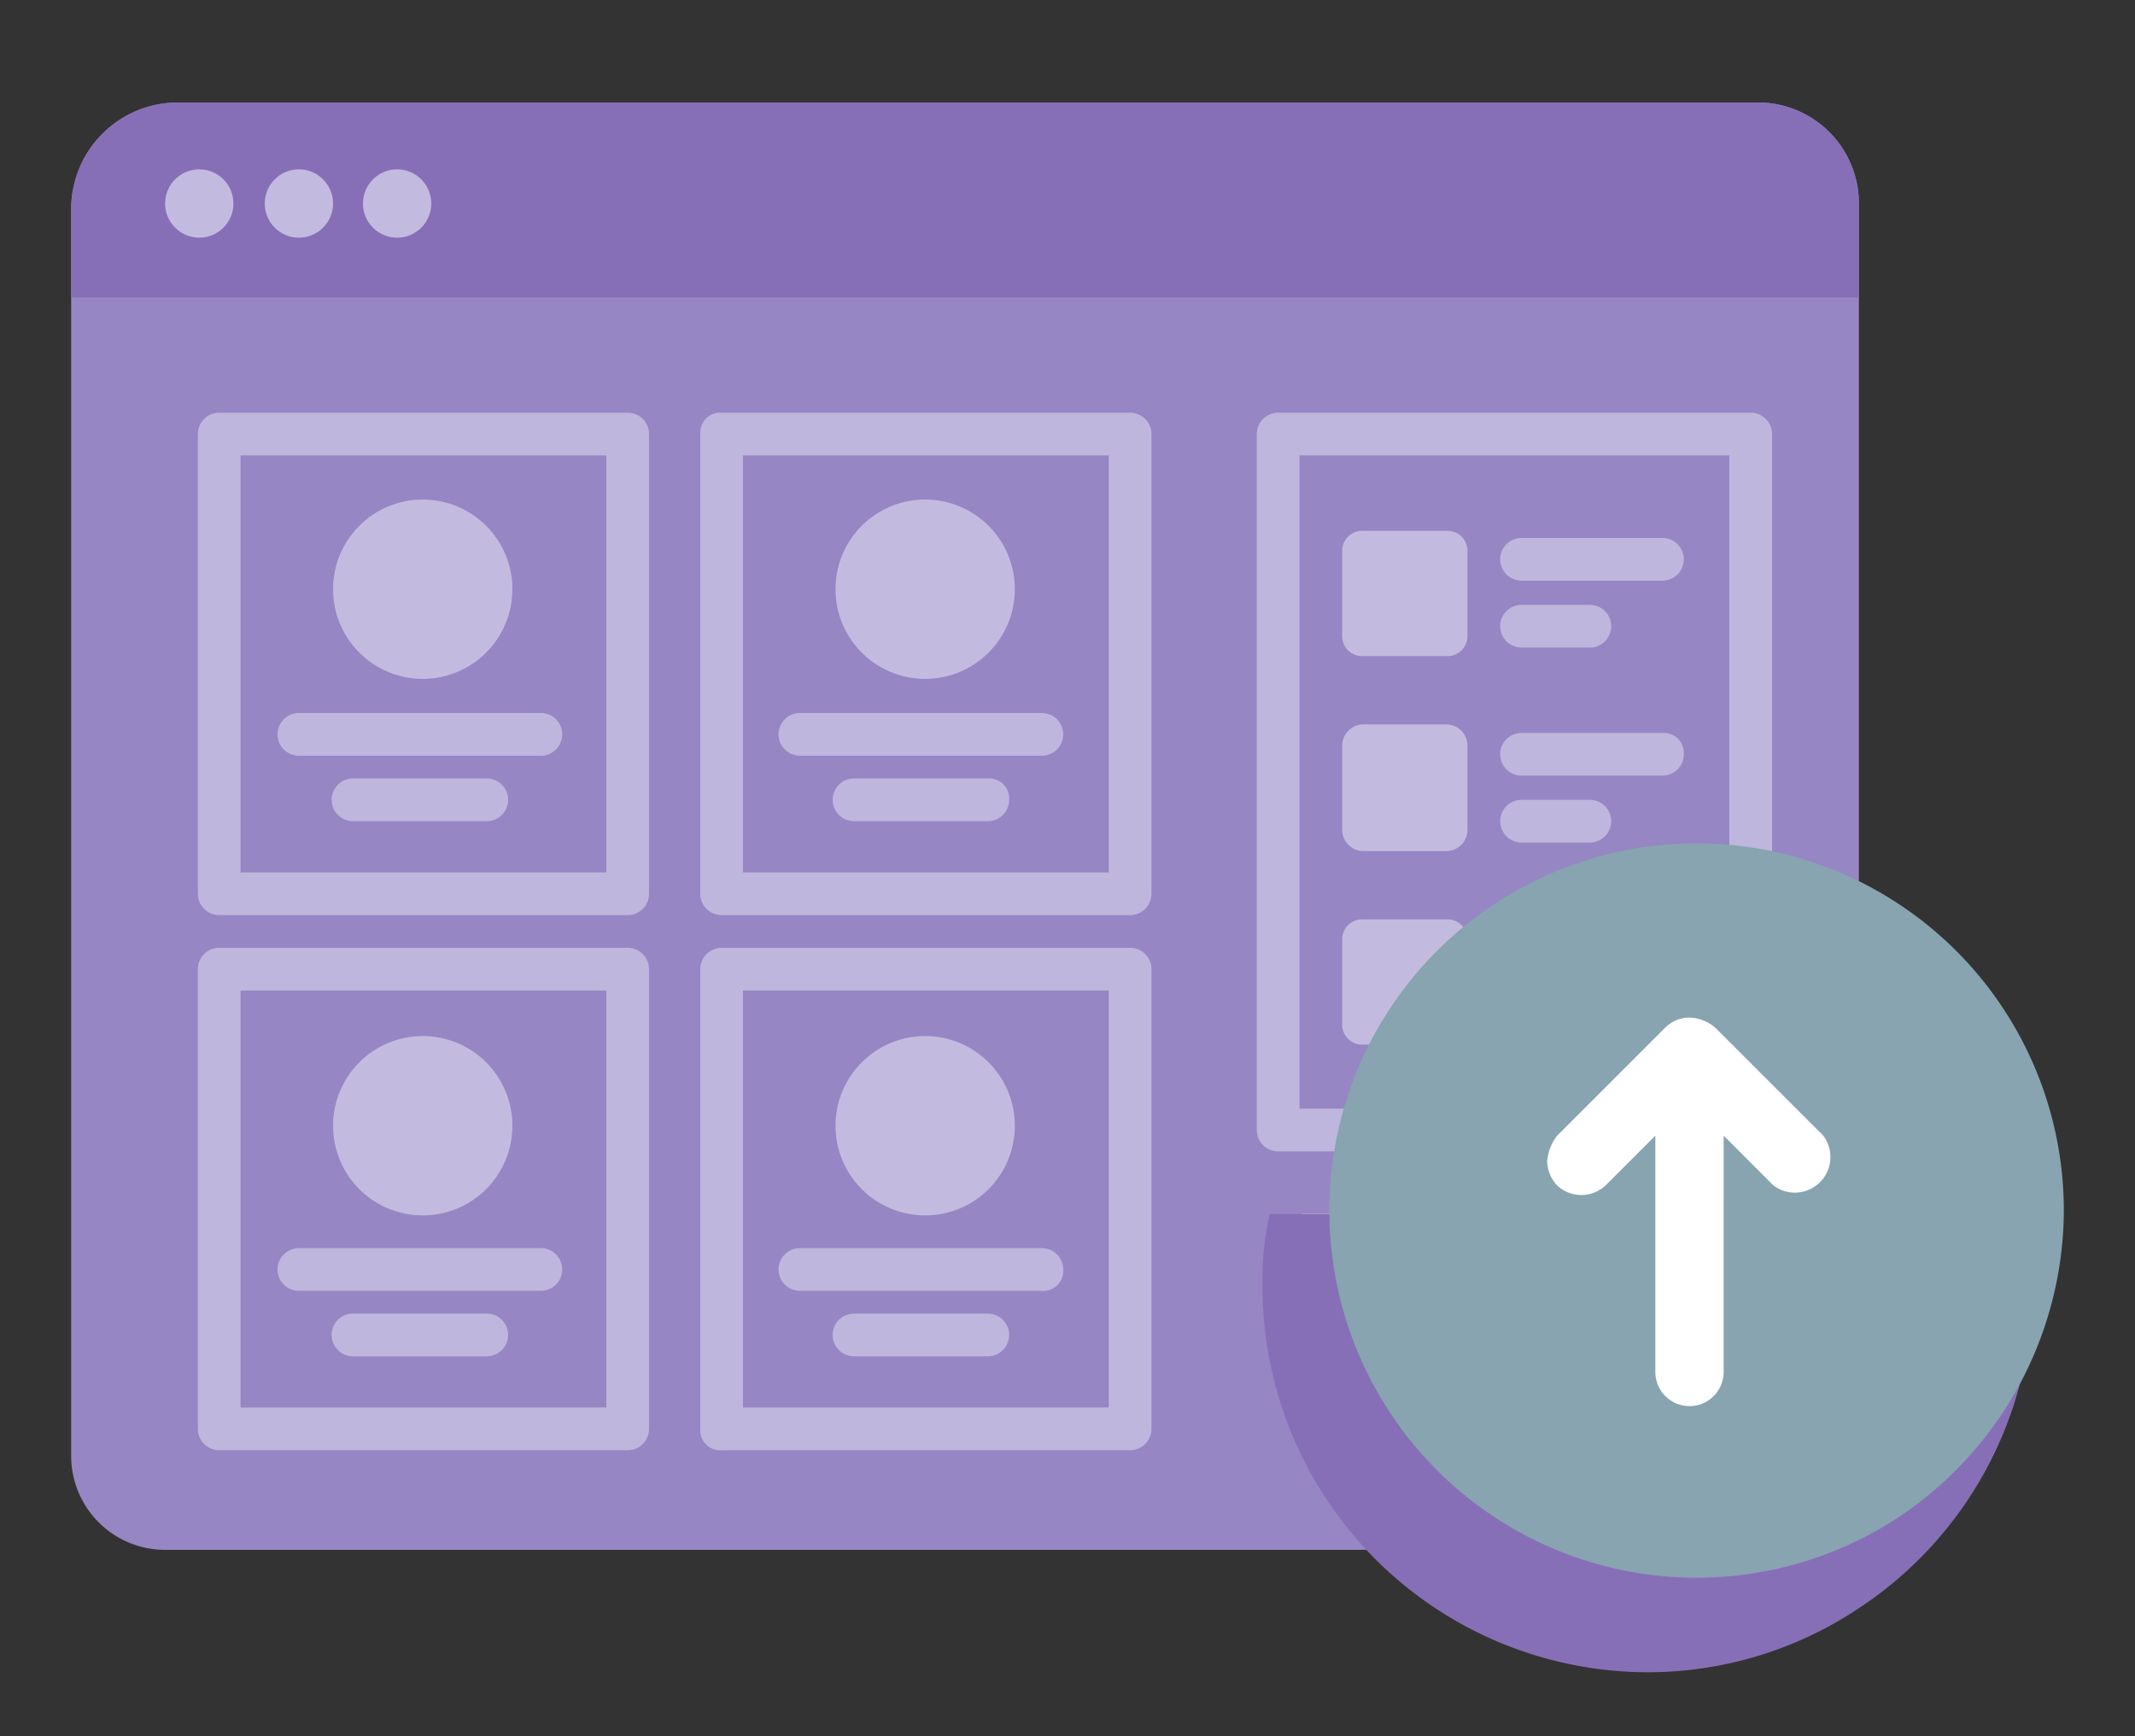 <svg id="Layer_1" data-name="Layer 1" xmlns="http://www.w3.org/2000/svg" viewBox="0 0 150 122"><rect x="0" y="0" width="150" height="122" fill="#333333" stroke="none"/><defs><style>.cls-1{fill:#9786c4;}.cls-2{fill:#876fb7;}.cls-3{fill:#c3bbdf;}.cls-4{fill:#beb6dd;}.cls-5{fill:#fff;}.cls-6{fill:#87a4b0;}</style></defs><title>icons</title><g id="Shape"><path class="cls-1" d="M130.6,14.1v88.2a6.7,6.7,0,0,1-6.6,6.6H11.5A6.6,6.6,0,0,1,5,102.3V14.8a7.5,7.5,0,0,1,7.5-7.6H123.6A7.1,7.1,0,0,1,130.6,14.1Z"/></g><g id="Shape-2" data-name="Shape"><path class="cls-2" d="M130.6,14.1v6.8H5V14.8a7.5,7.5,0,0,1,7.5-7.6H123.6A7.1,7.1,0,0,1,130.6,14.1Z"/></g><g id="Oval"><circle class="cls-3" cx="14" cy="14.3" r="2.4"/></g><g id="Oval-2" data-name="Oval"><circle class="cls-3" cx="21" cy="14.3" r="2.4"/></g><g id="Oval-3" data-name="Oval"><circle class="cls-3" cx="27.9" cy="14.3" r="2.4"/></g><g id="Rectangle-path"><path class="cls-4" d="M44.1,64.3H15.4a1.5,1.5,0,0,1-1.5-1.5V30.5A1.5,1.5,0,0,1,15.4,29H44.1a1.5,1.5,0,0,1,1.5,1.5V62.8A1.5,1.5,0,0,1,44.1,64.3Zm-27.2-3H42.6V32H16.9Z"/></g><g id="Oval-4" data-name="Oval"><circle class="cls-3" cx="29.7" cy="41.4" r="6.3"/></g><g id="Shape-3" data-name="Shape"><path class="cls-4" d="M38,53.1H21a1.5,1.5,0,1,1,0-3H38a1.5,1.5,0,0,1,0,3Z"/></g><g id="Shape-4" data-name="Shape"><path class="cls-4" d="M34.2,57.7H24.8a1.5,1.5,0,0,1-1.5-1.5,1.5,1.5,0,0,1,1.5-1.5h9.4a1.5,1.5,0,0,1,1.5,1.5A1.5,1.5,0,0,1,34.2,57.7Z"/></g><g id="Rectangle-path-2" data-name="Rectangle-path"><path class="cls-4" d="M79.4,64.3H50.7a1.5,1.5,0,0,1-1.5-1.5V30.5A1.4,1.4,0,0,1,50.7,29H79.4a1.5,1.5,0,0,1,1.5,1.5V62.8A1.5,1.5,0,0,1,79.4,64.3Zm-27.2-3H77.9V32H52.2Z"/></g><g id="Oval-5" data-name="Oval"><circle class="cls-3" cx="65" cy="41.4" r="6.3"/></g><g id="Shape-5" data-name="Shape"><path class="cls-4" d="M73.2,53.1h-17a1.5,1.5,0,0,1,0-3h17a1.5,1.5,0,0,1,0,3Z"/></g><g id="Shape-6" data-name="Shape"><path class="cls-4" d="M69.4,57.7H60a1.5,1.5,0,0,1-1.5-1.5A1.5,1.5,0,0,1,60,54.7h9.4a1.4,1.4,0,0,1,1.5,1.5A1.5,1.5,0,0,1,69.4,57.7Z"/></g><g id="Rectangle-path-3" data-name="Rectangle-path"><path class="cls-4" d="M123,80.9H89.8a1.5,1.5,0,0,1-1.5-1.5V30.5A1.5,1.5,0,0,1,89.8,29H123a1.5,1.5,0,0,1,1.5,1.5V79.4A1.5,1.5,0,0,1,123,80.9Zm-31.7-3h30.2V32H91.3Z"/></g><g id="Shape-7" data-name="Shape"><path class="cls-5" d="M121.1,99.6H91.8a2,2,0,0,1-2-1.9V87.2a1.9,1.9,0,0,1,2-1.9h29.3a1.9,1.9,0,0,1,1.9,1.9V97.7A2,2,0,0,1,121.1,99.6Z"/></g><g id="Rectangle-path-4" data-name="Rectangle-path"><path class="cls-4" d="M44.1,101.9H15.4a1.5,1.5,0,0,1-1.5-1.5V68.1a1.5,1.5,0,0,1,1.5-1.5H44.1a1.5,1.5,0,0,1,1.5,1.5v32.3A1.5,1.5,0,0,1,44.1,101.9Zm-27.2-3H42.6V69.6H16.9Z"/></g><g id="Oval-6" data-name="Oval"><circle class="cls-3" cx="29.7" cy="79.1" r="6.3"/></g><g id="Shape-8" data-name="Shape"><path class="cls-4" d="M38,90.7H21a1.5,1.5,0,0,1-1.5-1.5A1.5,1.5,0,0,1,21,87.7H38a1.5,1.5,0,0,1,1.5,1.5A1.5,1.5,0,0,1,38,90.7Z"/></g><g id="Shape-9" data-name="Shape"><path class="cls-4" d="M34.2,95.3H24.8a1.5,1.5,0,1,1,0-3h9.4a1.5,1.5,0,0,1,0,3Z"/></g><g id="Rectangle-path-5" data-name="Rectangle-path"><path class="cls-4" d="M79.4,101.9H50.7a1.4,1.4,0,0,1-1.5-1.5V68.1a1.5,1.5,0,0,1,1.5-1.5H79.4a1.5,1.5,0,0,1,1.5,1.5v32.3A1.5,1.5,0,0,1,79.4,101.9Zm-27.2-3H77.9V69.6H52.2Z"/></g><g id="Oval-7" data-name="Oval"><circle class="cls-3" cx="65" cy="79.1" r="6.3"/></g><g id="Shape-10" data-name="Shape"><path class="cls-4" d="M73.2,90.7h-17a1.5,1.5,0,0,1-1.5-1.5,1.5,1.5,0,0,1,1.5-1.5h17a1.5,1.5,0,0,1,1.5,1.5A1.4,1.4,0,0,1,73.2,90.7Z"/></g><g id="Shape-11" data-name="Shape"><path class="cls-4" d="M69.4,95.3H60a1.5,1.5,0,0,1,0-3h9.4a1.5,1.5,0,0,1,0,3Z"/></g><g id="Shape-12" data-name="Shape"><path class="cls-3" d="M101.7,46.1h-6a1.4,1.4,0,0,1-1.4-1.4v-6a1.4,1.4,0,0,1,1.4-1.4h6a1.4,1.4,0,0,1,1.4,1.4v6A1.4,1.4,0,0,1,101.7,46.1Z"/></g><g id="Shape-13" data-name="Shape"><path class="cls-4" d="M116.8,40.8h-9.9a1.5,1.5,0,0,1,0-3h9.9a1.5,1.5,0,0,1,0,3Z"/></g><g id="Shape-14" data-name="Shape"><path class="cls-4" d="M111.7,45.5h-4.8a1.5,1.5,0,0,1-1.5-1.5,1.5,1.5,0,0,1,1.5-1.5h4.8a1.5,1.5,0,0,1,1.5,1.5A1.5,1.5,0,0,1,111.7,45.5Z"/></g><g id="Shape-15" data-name="Shape"><path class="cls-3" d="M101.7,59.8h-6a1.5,1.5,0,0,1-1.4-1.5V52.4a1.5,1.5,0,0,1,1.4-1.5h6a1.5,1.5,0,0,1,1.4,1.5v5.9A1.5,1.5,0,0,1,101.7,59.8Z"/></g><g id="Shape-16" data-name="Shape"><path class="cls-4" d="M116.8,54.5h-9.9a1.5,1.5,0,0,1-1.5-1.5,1.5,1.5,0,0,1,1.5-1.5h9.9a1.4,1.4,0,0,1,1.5,1.5A1.5,1.5,0,0,1,116.8,54.5Z"/></g><g id="Shape-17" data-name="Shape"><path class="cls-4" d="M111.7,59.2h-4.8a1.5,1.5,0,0,1-1.5-1.5,1.5,1.5,0,0,1,1.5-1.5h4.8a1.5,1.5,0,0,1,1.5,1.5A1.5,1.5,0,0,1,111.7,59.2Z"/></g><g id="Shape-18" data-name="Shape"><path class="cls-3" d="M101.7,73.4h-6A1.4,1.4,0,0,1,94.3,72V66a1.4,1.4,0,0,1,1.4-1.4h6a1.4,1.4,0,0,1,1.4,1.4v6A1.4,1.4,0,0,1,101.7,73.4Z"/></g><g id="Shape-19" data-name="Shape"><path class="cls-4" d="M116.8,68.1h-9.9a1.5,1.5,0,0,1,0-3h9.9a1.5,1.5,0,0,1,0,3Z"/></g><g id="Shape-20" data-name="Shape"><path class="cls-4" d="M111.7,72.7h-4.8a1.5,1.5,0,0,1-1.5-1.5,1.5,1.5,0,0,1,1.5-1.5h4.8a1.5,1.5,0,0,1,1.5,1.5A1.5,1.5,0,0,1,111.7,72.7Z"/></g><g id="Shape-21" data-name="Shape"><path class="cls-2" d="M115.2,93.3l-3.1,3.1a1,1,0,0,1-1.4-1.4l1.4-1.5H99.3a1,1,0,0,1,0-2h12.8l-1.4-1.4a1.1,1.1,0,0,1,0-1.5l.7-.2.6.2,3.2,3.2a1.1,1.1,0,0,1,.2.6A.7.7,0,0,1,115.2,93.3Z"/></g><g id="Shape-22" data-name="Shape"><path class="cls-2" d="M142.8,90.4A27.1,27.1,0,0,1,130.6,113a26.7,26.7,0,0,1-14.9,4.5,27.1,27.1,0,0,1-27-27.1,21.5,21.5,0,0,1,.5-5.1h53.1A28.4,28.4,0,0,1,142.8,90.4Z"/></g><g id="Shape-23" data-name="Shape"><path class="cls-6" d="M133.4,106.6A25.8,25.8,0,1,1,145,85.1,26,26,0,0,1,133.4,106.6Z"/></g><g id="Shape-24" data-name="Shape"><path class="cls-5" d="M120.5,72.2l7.6,7.6a2.5,2.5,0,0,1-3.5,3.5l-3.5-3.5V96.4a2.4,2.4,0,1,1-4.8,0V79.8l-3.5,3.5a2.5,2.5,0,0,1-3.4,0,2.6,2.6,0,0,1-.7-1.7,3.4,3.4,0,0,1,.7-1.8l7.6-7.6a2.4,2.4,0,0,1,1.7-.7A2.9,2.9,0,0,1,120.5,72.2Z"/></g></svg>